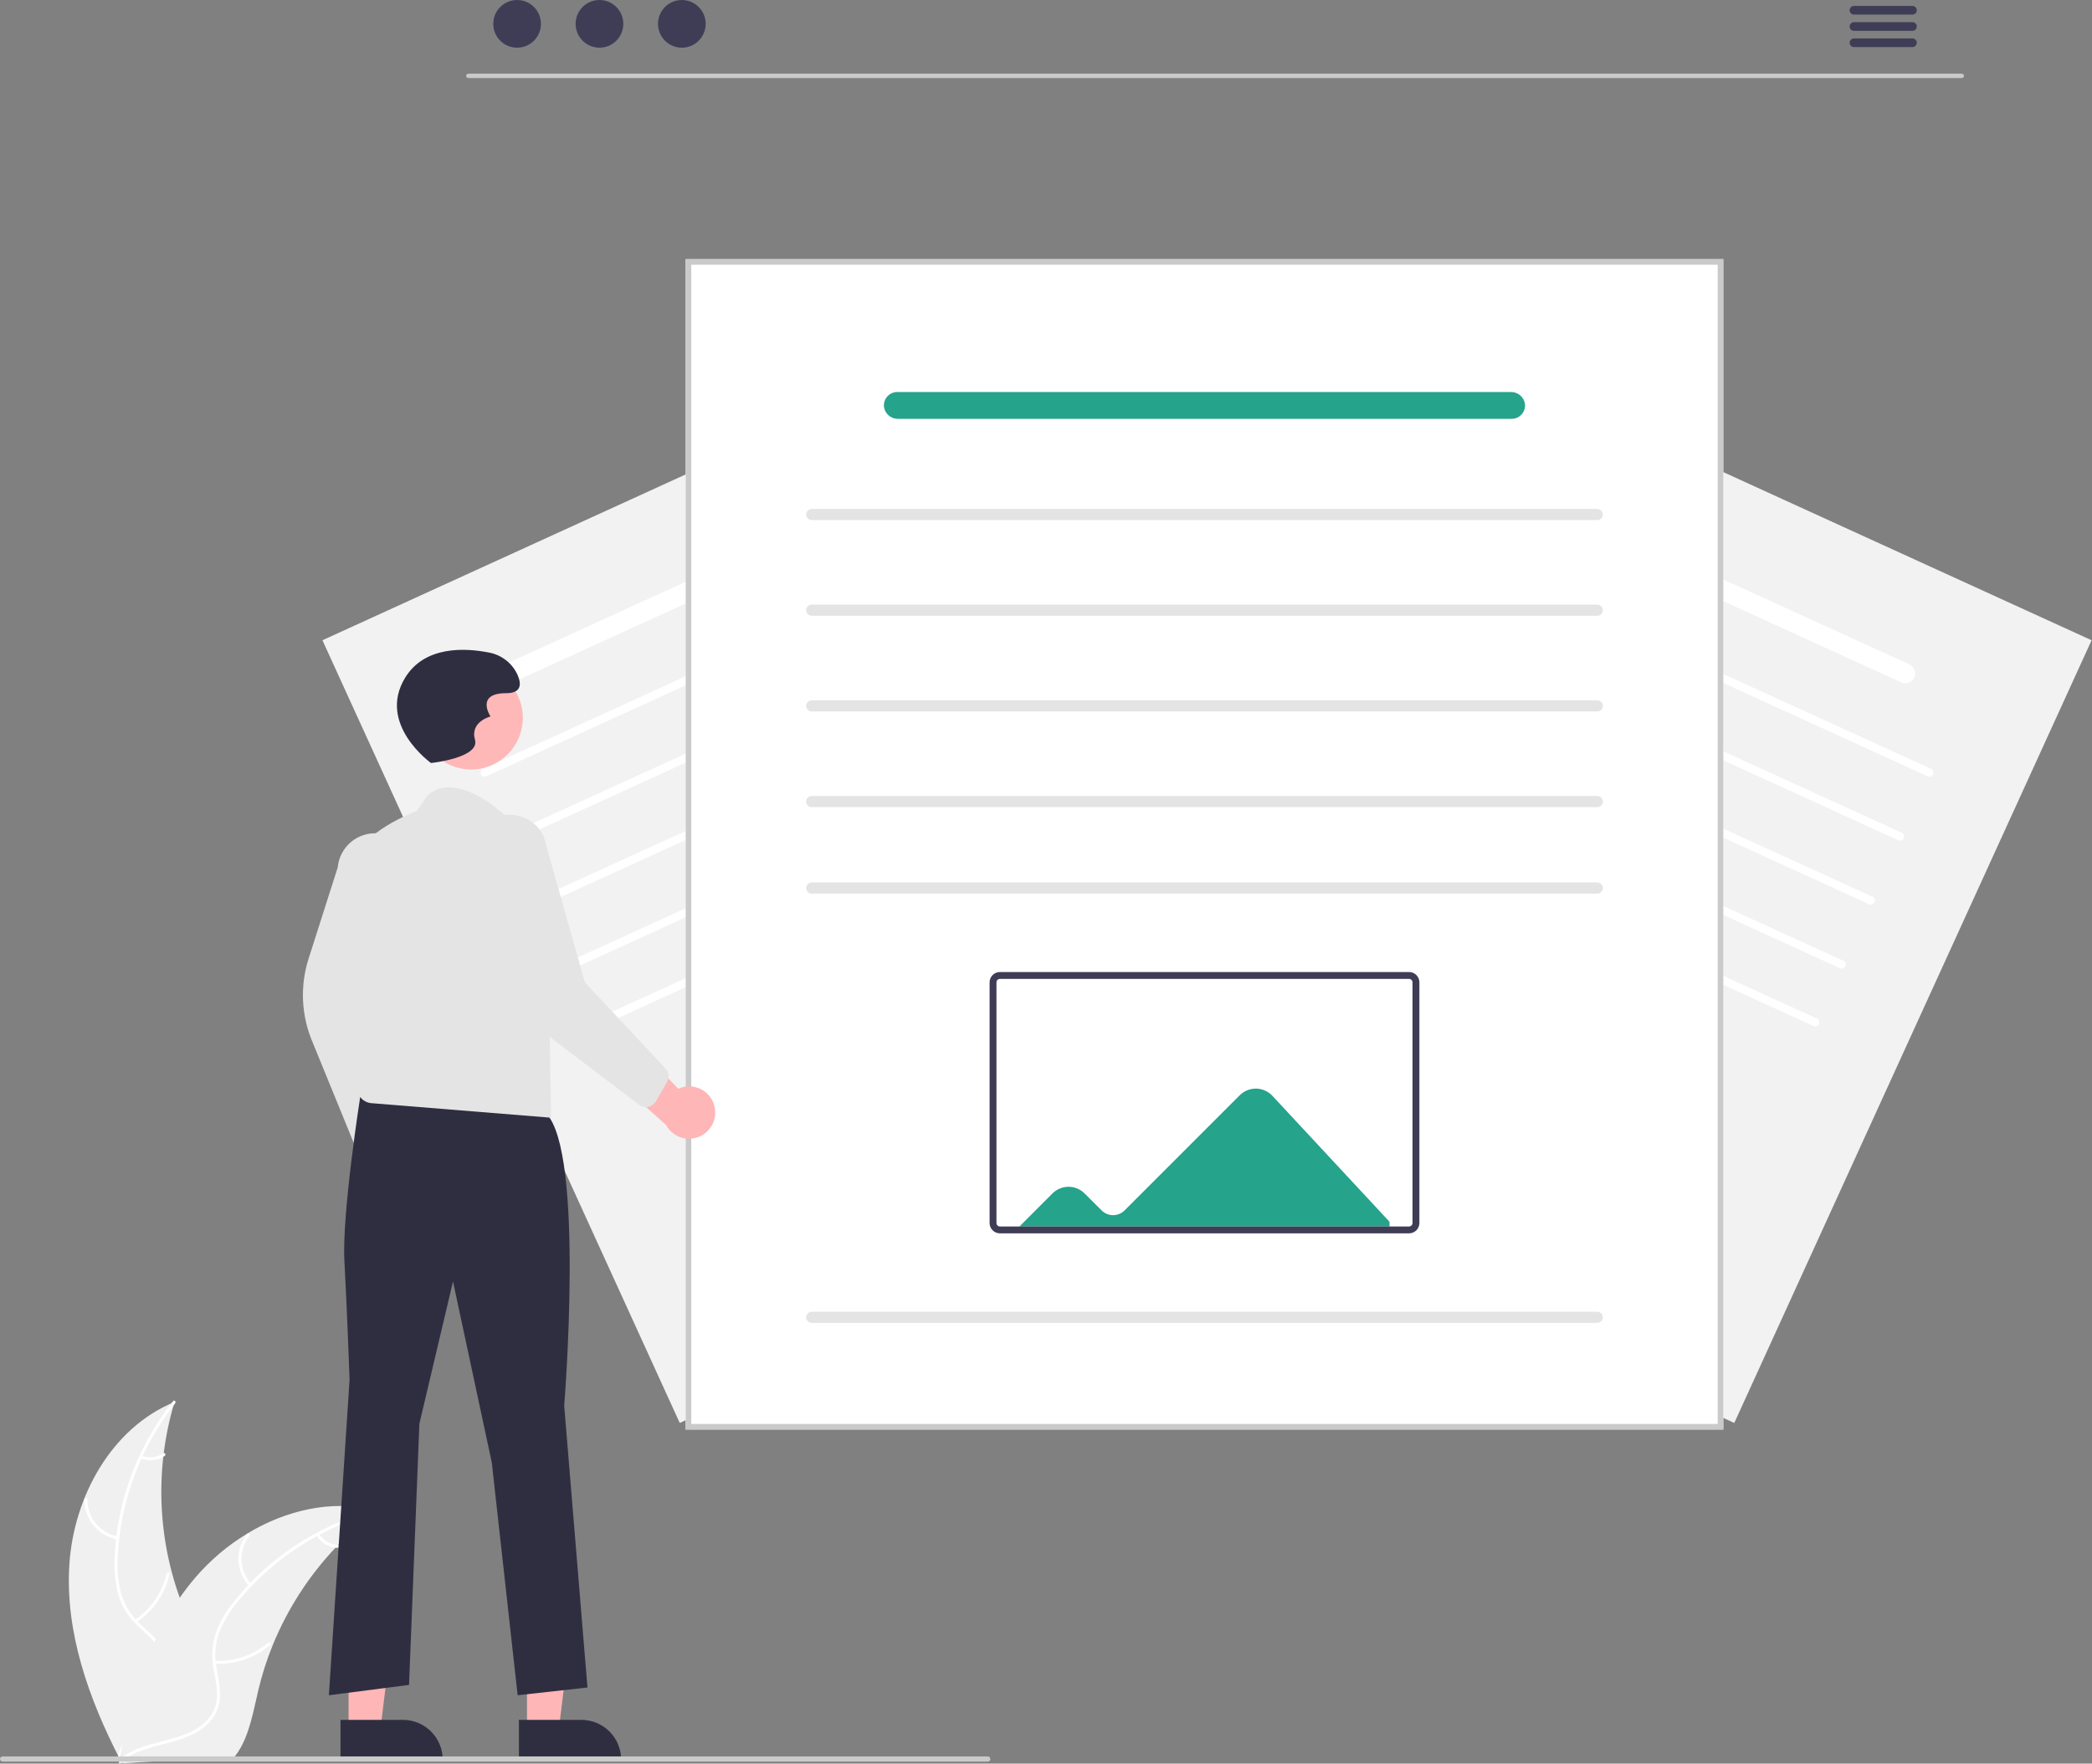 <svg width="809" height="682" viewBox="0 0 809 682" fill="none" xmlns="http://www.w3.org/2000/svg">
<rect x="0" y="0" width="809" height="682" fill="#808080" stroke="none"/>
<g clip-path="url(#clip0_535_128)">
<path d="M670.666 550.261L402.321 427.756L540.496 125.086L808.841 247.59L670.666 550.261Z" fill="#F2F2F2"/>
<path d="M711.544 374.425L508.399 281.686C508.016 281.511 507.719 281.191 507.572 280.797C507.425 280.403 507.44 279.967 507.615 279.584C507.79 279.202 508.109 278.904 508.503 278.757C508.897 278.61 509.334 278.626 509.716 278.8L712.861 371.54C713.244 371.714 713.541 372.034 713.688 372.428C713.835 372.822 713.82 373.258 713.645 373.641C713.47 374.024 713.151 374.321 712.757 374.468C712.363 374.615 711.926 374.6 711.544 374.425Z" fill="white"/>
<path d="M722.84 349.681L519.695 256.941C519.506 256.855 519.335 256.732 519.193 256.58C519.051 256.427 518.941 256.248 518.868 256.053C518.795 255.858 518.762 255.651 518.769 255.442C518.776 255.234 518.825 255.03 518.911 254.84C518.998 254.651 519.121 254.48 519.273 254.338C519.426 254.196 519.604 254.086 519.8 254.013C519.995 253.94 520.202 253.906 520.41 253.914C520.619 253.921 520.823 253.97 521.013 254.056L724.157 346.795C724.347 346.882 724.517 347.005 724.659 347.157C724.801 347.31 724.912 347.489 724.984 347.684C725.057 347.879 725.091 348.086 725.084 348.295C725.076 348.503 725.028 348.707 724.941 348.897C724.855 349.086 724.732 349.257 724.579 349.399C724.427 349.541 724.248 349.651 724.053 349.724C723.858 349.797 723.65 349.831 723.442 349.823C723.234 349.816 723.029 349.767 722.84 349.681Z" fill="white"/>
<path d="M734.136 324.937L530.992 232.197C530.802 232.111 530.632 231.988 530.49 231.835C530.348 231.683 530.237 231.504 530.165 231.309C530.092 231.114 530.058 230.906 530.065 230.698C530.073 230.49 530.121 230.285 530.208 230.096C530.294 229.906 530.417 229.736 530.57 229.594C530.722 229.452 530.901 229.341 531.096 229.269C531.291 229.196 531.499 229.162 531.707 229.17C531.915 229.177 532.12 229.225 532.309 229.312L735.454 322.051C735.835 322.226 736.132 322.546 736.279 322.94C736.425 323.333 736.409 323.769 736.235 324.151C736.06 324.533 735.742 324.831 735.348 324.978C734.955 325.125 734.519 325.11 734.136 324.937Z" fill="white"/>
<path d="M745.432 300.192L542.288 207.453C542.098 207.366 541.928 207.244 541.786 207.091C541.644 206.939 541.533 206.76 541.46 206.565C541.388 206.37 541.354 206.162 541.361 205.954C541.369 205.746 541.417 205.541 541.504 205.352C541.59 205.162 541.713 204.992 541.865 204.85C542.018 204.708 542.197 204.597 542.392 204.524C542.587 204.452 542.795 204.418 543.003 204.425C543.211 204.433 543.415 204.481 543.605 204.568L746.75 297.307C746.939 297.393 747.11 297.516 747.251 297.669C747.393 297.821 747.504 298 747.577 298.195C747.65 298.39 747.683 298.598 747.676 298.806C747.668 299.014 747.62 299.219 747.534 299.408C747.447 299.598 747.324 299.768 747.172 299.91C747.019 300.052 746.84 300.163 746.645 300.236C746.45 300.308 746.243 300.342 746.035 300.335C745.826 300.327 745.622 300.279 745.432 300.192Z" fill="white"/>
<path d="M701.335 396.787L498.191 304.048C498.001 303.961 497.831 303.838 497.689 303.686C497.547 303.534 497.436 303.355 497.363 303.16C497.29 302.964 497.257 302.757 497.264 302.549C497.272 302.341 497.32 302.136 497.406 301.946C497.493 301.757 497.616 301.586 497.768 301.445C497.921 301.303 498.1 301.192 498.295 301.119C498.49 301.046 498.697 301.013 498.906 301.02C499.114 301.028 499.318 301.076 499.508 301.162L702.652 393.902C703.035 394.076 703.333 394.396 703.48 394.79C703.627 395.184 703.611 395.621 703.436 396.003C703.262 396.386 702.942 396.683 702.548 396.83C702.154 396.977 701.718 396.962 701.335 396.787Z" fill="white"/>
<path d="M735.258 263.895L576.576 191.454C575.683 191.069 574.963 190.37 574.552 189.489C574.14 188.608 574.067 187.606 574.346 186.675C574.517 186.169 574.792 185.704 575.154 185.311C575.515 184.918 575.955 184.605 576.446 184.392C576.936 184.18 577.465 184.073 577.999 184.078C578.534 184.083 579.061 184.201 579.547 184.423L738.18 256.842C739.089 257.228 739.823 257.938 740.241 258.833C740.658 259.729 740.73 260.747 740.441 261.692C740.265 262.192 739.987 262.649 739.624 263.035C739.262 263.422 738.823 263.728 738.335 263.936C737.847 264.143 737.322 264.246 736.792 264.239C736.262 264.232 735.74 264.115 735.258 263.895Z" fill="white"/>
<path d="M124.691 247.59L393.036 125.086L531.211 427.756L262.866 550.261L124.691 247.59Z" fill="#F2F2F2"/>
<path d="M221.988 374.425L425.132 281.686C425.322 281.599 425.492 281.476 425.634 281.324C425.776 281.171 425.887 280.992 425.96 280.797C426.032 280.602 426.066 280.395 426.059 280.187C426.051 279.978 426.003 279.774 425.916 279.584C425.83 279.395 425.707 279.224 425.555 279.082C425.402 278.94 425.223 278.83 425.028 278.757C424.833 278.684 424.625 278.651 424.417 278.658C424.209 278.665 424.005 278.714 423.815 278.8L220.67 371.54C220.481 371.626 220.31 371.749 220.169 371.901C220.027 372.054 219.916 372.233 219.843 372.428C219.77 372.623 219.737 372.831 219.744 373.039C219.752 373.247 219.8 373.451 219.886 373.641C219.973 373.83 220.096 374.001 220.248 374.143C220.401 374.285 220.58 374.395 220.775 374.468C220.97 374.541 221.177 374.575 221.385 374.567C221.594 374.56 221.798 374.512 221.988 374.425Z" fill="white"/>
<path d="M210.692 349.681L413.836 256.942C414.219 256.767 414.517 256.447 414.664 256.053C414.811 255.659 414.795 255.223 414.621 254.84C414.446 254.458 414.126 254.16 413.732 254.013C413.338 253.866 412.902 253.881 412.519 254.056L209.375 346.795C209.185 346.882 209.015 347.005 208.873 347.157C208.731 347.31 208.62 347.489 208.547 347.684C208.475 347.879 208.441 348.086 208.448 348.295C208.456 348.503 208.504 348.707 208.591 348.897C208.677 349.086 208.8 349.257 208.952 349.399C209.105 349.541 209.284 349.651 209.479 349.724C209.674 349.797 209.881 349.831 210.09 349.823C210.298 349.816 210.502 349.767 210.692 349.681Z" fill="white"/>
<path d="M199.395 324.937L402.54 232.197C402.923 232.023 403.22 231.703 403.367 231.309C403.514 230.915 403.499 230.479 403.324 230.096C403.149 229.713 402.83 229.416 402.436 229.269C402.042 229.122 401.605 229.137 401.223 229.312L198.078 322.051C197.696 322.226 197.399 322.546 197.252 322.94C197.105 323.333 197.121 323.769 197.296 324.152C197.47 324.534 197.789 324.832 198.183 324.979C198.577 325.126 199.013 325.111 199.395 324.937Z" fill="white"/>
<path d="M188.099 300.192L391.244 207.453C391.433 207.366 391.604 207.244 391.746 207.091C391.888 206.939 391.998 206.76 392.071 206.565C392.144 206.37 392.177 206.162 392.17 205.954C392.163 205.746 392.114 205.541 392.028 205.352C391.941 205.162 391.818 204.992 391.666 204.85C391.514 204.708 391.335 204.597 391.14 204.524C390.944 204.452 390.737 204.418 390.529 204.425C390.321 204.433 390.116 204.481 389.926 204.568L186.782 297.307C186.399 297.482 186.102 297.801 185.955 298.195C185.808 298.589 185.823 299.026 185.998 299.408C186.172 299.791 186.492 300.089 186.886 300.236C187.28 300.383 187.716 300.367 188.099 300.192Z" fill="white"/>
<path d="M232.197 396.787L435.341 304.048C435.724 303.873 436.022 303.554 436.169 303.16C436.316 302.765 436.3 302.329 436.125 301.946C435.951 301.564 435.631 301.266 435.237 301.119C434.843 300.972 434.407 300.988 434.024 301.162L230.879 393.902C230.69 393.988 230.519 394.111 230.377 394.264C230.236 394.416 230.125 394.595 230.052 394.79C229.979 394.985 229.946 395.193 229.953 395.401C229.961 395.609 230.009 395.814 230.095 396.003C230.182 396.193 230.305 396.363 230.457 396.505C230.61 396.647 230.789 396.758 230.984 396.83C231.179 396.903 231.386 396.937 231.594 396.929C231.803 396.922 232.007 396.874 232.197 396.787Z" fill="white"/>
<path d="M198.274 263.895L356.955 191.454C357.848 191.069 358.569 190.37 358.98 189.489C359.391 188.608 359.464 187.606 359.185 186.675C359.015 186.169 358.739 185.704 358.378 185.311C358.016 184.918 357.576 184.605 357.086 184.392C356.596 184.18 356.066 184.073 355.532 184.078C354.998 184.083 354.471 184.201 353.985 184.423L195.351 256.842C194.442 257.228 193.708 257.938 193.291 258.833C192.873 259.729 192.802 260.747 193.09 261.692C193.266 262.192 193.545 262.649 193.907 263.035C194.27 263.422 194.709 263.728 195.197 263.936C195.684 264.143 196.21 264.246 196.739 264.239C197.269 264.232 197.792 264.115 198.274 263.895Z" fill="white"/>
<path d="M26.825 604.978C28.519 578.734 43.142 552.107 67.485 542.155C59.277 569.551 61.025 598.967 72.418 625.199C76.848 635.3 82.828 646.073 79.854 656.694C78.004 663.303 72.832 668.582 66.906 672.043C60.979 675.503 54.285 677.382 47.675 679.227L46.422 680.395C34.367 657.022 25.131 631.222 26.825 604.978Z" fill="#F0F0F0"/>
<path d="M67.761 542.633C54.254 559.703 46.468 580.596 45.511 602.343C45.222 607.021 45.672 611.715 46.845 616.253C48.13 620.636 50.566 624.596 53.898 627.72C56.947 630.695 60.411 633.385 62.684 637.05C63.819 638.943 64.541 641.054 64.804 643.246C65.066 645.438 64.862 647.661 64.205 649.768C62.704 655.062 59.391 659.501 56 663.729C52.235 668.424 48.25 673.24 46.888 679.249C46.723 679.977 45.603 679.678 45.767 678.951C48.138 668.497 57.768 662.068 61.976 652.529C63.94 648.078 64.574 643.009 62.222 638.573C60.166 634.694 56.597 631.917 53.484 628.931C50.188 625.931 47.676 622.17 46.169 617.976C44.769 613.512 44.139 608.843 44.306 604.168C44.513 593.638 46.375 583.205 49.823 573.253C53.695 561.872 59.486 551.238 66.944 541.81C67.406 541.227 68.22 542.053 67.761 542.633Z" fill="white"/>
<path d="M45.407 595.322C41.781 594.667 38.505 592.743 36.166 589.895C33.826 587.047 32.575 583.46 32.636 579.774C32.64 579.624 32.702 579.481 32.809 579.376C32.917 579.27 33.06 579.211 33.211 579.209C33.361 579.208 33.506 579.265 33.615 579.368C33.724 579.472 33.789 579.613 33.796 579.764C33.733 583.195 34.898 586.536 37.082 589.184C39.266 591.832 42.324 593.611 45.705 594.202C46.44 594.331 46.138 595.451 45.407 595.322Z" fill="white"/>
<path d="M52.154 626.415C58.383 622.176 62.785 615.745 64.483 608.405C64.65 607.677 65.77 607.976 65.603 608.702C63.822 616.338 59.227 623.021 52.735 627.418C52.116 627.836 51.538 626.831 52.154 626.415Z" fill="white"/>
<path d="M54.834 562.905C56.184 563.451 57.649 563.653 59.097 563.493C60.545 563.333 61.93 562.816 63.129 561.989C63.742 561.562 64.32 562.568 63.711 562.991C62.382 563.9 60.851 564.469 59.252 564.649C57.653 564.829 56.033 564.615 54.536 564.025C54.39 563.981 54.266 563.884 54.19 563.752C54.114 563.62 54.09 563.464 54.125 563.316C54.165 563.168 54.262 563.042 54.395 562.965C54.527 562.888 54.685 562.866 54.834 562.905Z" fill="white"/>
<path d="M145.979 584.194C145.604 584.471 145.228 584.748 144.853 585.035C139.824 588.786 135.109 592.94 130.753 597.455C130.411 597.798 130.069 598.152 129.738 598.505C119.36 609.494 111.112 622.314 105.414 636.315C103.152 641.888 101.317 647.625 99.925 653.476C98.003 661.557 96.563 670.472 92.212 677.247C91.766 677.959 91.276 678.643 90.745 679.294L47.944 681.833C47.844 681.79 47.744 681.757 47.643 681.714L45.939 681.894C45.989 681.587 46.049 681.27 46.099 680.963C46.128 680.785 46.166 680.606 46.195 680.428C46.217 680.309 46.24 680.19 46.253 680.082C46.26 680.042 46.268 680.002 46.276 679.972C46.289 679.864 46.312 679.764 46.326 679.666C46.652 677.892 46.991 676.118 47.343 674.343C47.343 674.333 47.342 674.333 47.351 674.323C50.068 660.805 53.937 647.394 59.718 634.998C59.892 634.625 60.065 634.242 60.259 633.868C62.895 628.295 65.984 622.946 69.492 617.876C71.422 615.106 73.491 612.435 75.691 609.874C81.388 603.268 88.089 597.599 95.548 593.076C110.418 584.06 128.007 579.9 144.706 583.878C145.133 583.98 145.551 584.082 145.979 584.194Z" fill="#F0F0F0"/>
<path d="M145.915 584.743C124.853 590.241 106.058 602.235 92.201 619.022C89.153 622.583 86.686 626.602 84.891 630.932C83.277 635.205 82.838 639.833 83.618 644.334C84.262 648.545 85.407 652.778 85.016 657.073C84.783 659.268 84.088 661.389 82.978 663.297C81.867 665.205 80.366 666.856 78.573 668.144C74.187 671.467 68.87 673.016 63.616 674.351C57.784 675.832 51.702 677.279 46.997 681.256C46.427 681.738 45.712 680.825 46.282 680.344C54.468 673.424 66.028 674.089 75.131 669.006C79.379 666.635 82.938 662.969 83.731 658.011C84.424 653.676 83.246 649.31 82.558 645.051C81.733 640.672 81.992 636.157 83.314 631.9C84.883 627.494 87.191 623.386 90.139 619.754C96.645 611.471 104.412 604.262 113.157 598.391C123.101 591.636 134.127 586.632 145.758 583.594C146.478 583.407 146.63 584.556 145.915 584.743Z" fill="white"/>
<path d="M96.344 613.354C93.843 610.647 92.386 607.139 92.233 603.456C92.08 599.774 93.241 596.157 95.508 593.251C95.969 592.665 96.902 593.353 96.441 593.94C94.324 596.642 93.243 600.012 93.393 603.44C93.542 606.869 94.913 610.132 97.256 612.639C97.765 613.184 96.85 613.897 96.344 613.354Z" fill="white"/>
<path d="M83.011 642.242C90.537 642.607 97.923 640.123 103.699 635.284C104.27 634.804 104.985 635.717 104.414 636.196C98.395 641.221 90.702 643.79 82.872 643.392C82.126 643.354 82.269 642.203 83.011 642.242Z" fill="white"/>
<path d="M123.389 593.146C124.138 594.395 125.186 595.438 126.438 596.183C127.691 596.927 129.108 597.348 130.563 597.409C131.31 597.438 131.166 598.588 130.424 598.56C128.817 598.485 127.252 598.018 125.866 597.199C124.481 596.38 123.317 595.234 122.476 593.861C122.386 593.738 122.346 593.586 122.365 593.435C122.383 593.284 122.458 593.145 122.575 593.047C122.696 592.953 122.85 592.911 123.002 592.929C123.154 592.948 123.293 593.026 123.389 593.146Z" fill="white"/>
<path d="M666.417 552.805H265.161V100.222H666.417V552.805Z" fill="white"/>
<path d="M666.417 552.805H265.161V100.222H666.417V552.805ZM267.318 550.648H664.26V102.38H267.318L267.318 550.648Z" fill="#CACACA"/>
<path d="M617.67 312.132H313.908C313.625 312.132 313.344 312.076 313.083 311.968C312.821 311.86 312.583 311.701 312.383 311.5C312.182 311.3 312.024 311.062 311.915 310.8C311.807 310.539 311.751 310.258 311.751 309.975C311.751 309.692 311.807 309.411 311.915 309.149C312.024 308.888 312.182 308.65 312.383 308.449C312.583 308.249 312.821 308.09 313.083 307.982C313.344 307.873 313.625 307.818 313.908 307.818H617.67C618.242 307.818 618.791 308.045 619.196 308.449C619.6 308.854 619.827 309.403 619.827 309.975C619.827 310.547 619.6 311.096 619.196 311.5C618.791 311.905 618.242 312.132 617.67 312.132Z" fill="#E4E4E4"/>
<path d="M617.67 275.132H313.908C313.336 275.132 312.787 274.905 312.383 274.5C311.978 274.096 311.751 273.547 311.751 272.975C311.751 272.403 311.978 271.854 312.383 271.449C312.787 271.045 313.336 270.818 313.908 270.818H617.67C618.242 270.818 618.791 271.045 619.196 271.449C619.6 271.854 619.827 272.403 619.827 272.975C619.827 273.547 619.6 274.096 619.196 274.5C618.791 274.905 618.242 275.132 617.67 275.132Z" fill="#E4E4E4"/>
<path d="M617.67 238.132H313.908C313.625 238.132 313.344 238.076 313.083 237.968C312.821 237.86 312.583 237.701 312.383 237.5C312.182 237.3 312.024 237.062 311.915 236.8C311.807 236.539 311.751 236.258 311.751 235.975C311.751 235.692 311.807 235.411 311.915 235.149C312.024 234.888 312.182 234.65 312.383 234.449C312.583 234.249 312.821 234.09 313.083 233.982C313.344 233.873 313.625 233.818 313.908 233.818H617.67C618.242 233.818 618.791 234.045 619.196 234.449C619.6 234.854 619.827 235.403 619.827 235.975C619.827 236.547 619.6 237.096 619.196 237.5C618.791 237.905 618.242 238.132 617.67 238.132Z" fill="#E4E4E4"/>
<path d="M617.67 201.132H313.908C313.336 201.132 312.787 200.905 312.383 200.5C311.978 200.096 311.751 199.547 311.751 198.975C311.751 198.403 311.978 197.854 312.383 197.449C312.787 197.045 313.336 196.818 313.908 196.818H617.67C618.242 196.818 618.791 197.045 619.196 197.449C619.6 197.854 619.827 198.403 619.827 198.975C619.827 199.547 619.6 200.096 619.196 200.5C618.791 200.905 618.242 201.132 617.67 201.132Z" fill="#E4E4E4"/>
<path d="M617.67 345.57H313.908C313.336 345.57 312.787 345.343 312.383 344.938C311.978 344.534 311.751 343.985 311.751 343.413C311.751 342.841 311.978 342.292 312.383 341.887C312.787 341.483 313.336 341.256 313.908 341.256H617.67C618.242 341.256 618.791 341.483 619.196 341.887C619.6 342.292 619.827 342.841 619.827 343.413C619.827 343.985 619.6 344.534 619.196 344.938C618.791 345.343 618.242 345.57 617.67 345.57Z" fill="#E4E4E4"/>
<path d="M617.67 511.57H313.908C313.336 511.57 312.787 511.343 312.383 510.938C311.978 510.534 311.751 509.985 311.751 509.413C311.751 508.841 311.978 508.292 312.383 507.888C312.787 507.483 313.336 507.256 313.908 507.256H617.67C618.242 507.256 618.791 507.483 619.196 507.888C619.6 508.292 619.827 508.841 619.827 509.413C619.827 509.985 619.6 510.534 619.196 510.938C618.791 511.343 618.242 511.57 617.67 511.57Z" fill="#E4E4E4"/>
<path d="M544.905 476.941H386.674C385.616 476.939 384.602 476.519 383.854 475.771C383.106 475.023 382.686 474.009 382.685 472.952V379.874C382.686 378.817 383.106 377.803 383.854 377.055C384.602 376.307 385.616 375.887 386.674 375.885H544.905C545.962 375.887 546.976 376.307 547.724 377.055C548.472 377.803 548.892 378.817 548.894 379.874V472.952C548.892 474.009 548.472 475.023 547.724 475.771C546.976 476.519 545.962 476.939 544.905 476.941Z" fill="white"/>
<path d="M492.063 423.767C491.258 422.905 490.288 422.213 489.21 421.734C488.132 421.254 486.968 420.996 485.789 420.975C484.609 420.954 483.437 421.17 482.343 421.611C481.248 422.052 480.254 422.708 479.418 423.541L434.888 468.072C433.711 469.246 432.118 469.906 430.456 469.908C428.794 469.911 427.199 469.255 426.019 468.085L419.424 461.503C418.608 460.687 417.64 460.04 416.575 459.599C415.509 459.157 414.367 458.93 413.214 458.93C412.061 458.93 410.918 459.157 409.853 459.599C408.787 460.04 407.819 460.687 407.004 461.503L394.24 474.281H537.339V472.46L492.063 423.767Z" fill="#25A38B"/>
<path d="M544.905 476.941H386.674C385.616 476.939 384.602 476.519 383.854 475.771C383.106 475.023 382.686 474.009 382.685 472.952V379.874C382.686 378.817 383.106 377.803 383.854 377.055C384.602 376.307 385.616 375.887 386.674 375.885H544.905C545.962 375.887 546.976 376.307 547.724 377.055C548.472 377.803 548.892 378.817 548.894 379.874V472.952C548.892 474.009 548.472 475.023 547.724 475.771C546.976 476.519 545.962 476.939 544.905 476.941ZM386.674 378.545C386.321 378.545 385.983 378.685 385.734 378.935C385.485 379.184 385.344 379.522 385.344 379.875V472.952C385.344 473.304 385.485 473.642 385.734 473.891C385.983 474.141 386.321 474.281 386.674 474.281H544.905C545.257 474.281 545.595 474.141 545.844 473.891C546.094 473.642 546.234 473.304 546.234 472.952V379.874C546.234 379.522 546.094 379.184 545.844 378.935C545.595 378.685 545.257 378.545 544.905 378.545L386.674 378.545Z" fill="#3F3D56"/>
<path d="M163.438 461.382C163.839 459.968 163.925 458.483 163.69 457.032C163.455 455.581 162.905 454.198 162.078 452.983C161.252 451.767 160.168 450.748 158.905 449.996C157.642 449.245 156.229 448.779 154.766 448.633L146.475 413.873L133.768 427.414L143.589 458.346C143.506 460.82 144.333 463.238 145.913 465.143C147.494 467.047 149.718 468.306 152.165 468.68C154.611 469.055 157.11 468.518 159.188 467.173C161.266 465.828 162.778 463.768 163.438 461.382Z" fill="#FFB6B6"/>
<path d="M141.276 448.775C140.676 448.575 140.125 448.251 139.659 447.825C139.192 447.398 138.821 446.878 138.568 446.299L120.989 403.301C116.507 392.993 115.921 381.407 119.341 370.699L130.605 335.416C130.777 333.518 131.32 331.673 132.205 329.986C133.09 328.298 134.299 326.802 135.762 325.582C137.226 324.363 138.916 323.443 140.735 322.877C142.554 322.311 144.467 322.109 146.364 322.282C148.261 322.456 150.106 323.002 151.792 323.889C153.478 324.776 154.973 325.987 156.191 327.452C157.409 328.917 158.326 330.608 158.89 332.428C159.454 334.247 159.654 336.161 159.478 338.058L144.54 394.873L154.545 439.495C154.701 440.407 154.574 441.344 154.181 442.181C153.787 443.018 153.146 443.714 152.344 444.174L144.928 448.412C144.133 448.866 143.218 449.067 142.305 448.987C141.955 448.957 141.609 448.886 141.276 448.775Z" fill="#E4E4E4"/>
<path d="M203.799 669.082H216.058L221.891 621.794H203.796L203.799 669.082Z" fill="#FFB6B6"/>
<path d="M200.671 665.079L224.815 665.078H224.816C228.897 665.079 232.81 666.7 235.696 669.585C238.581 672.471 240.203 676.384 240.203 680.465V680.965L200.672 680.966L200.671 665.079Z" fill="#2F2E41"/>
<path d="M134.799 669.082H147.058L152.891 621.794H134.796L134.799 669.082Z" fill="#FFB6B6"/>
<path d="M131.671 665.079L155.815 665.078H155.816C159.897 665.079 163.81 666.7 166.696 669.585C169.581 672.471 171.203 676.384 171.203 680.465V680.965L131.672 680.966L131.671 665.079Z" fill="#2F2E41"/>
<path d="M211.181 430.565L139.284 424.239C139.284 424.239 132.181 469.565 133.181 487.565C134.181 505.565 135.181 533.565 135.181 533.565L127.181 655.565L158.181 651.565L162.181 550.565L175.181 495.565L190.181 565.565L200.181 655.565L227.181 652.565L218.181 543.565C218.181 543.565 226.181 445.565 211.181 430.565Z" fill="#2F2E41"/>
<path d="M182.181 297.565C193.226 297.565 202.181 288.611 202.181 277.565C202.181 266.519 193.226 257.565 182.181 257.565C171.135 257.565 162.181 266.519 162.181 277.565C162.181 288.611 171.135 297.565 182.181 297.565Z" fill="#FFB8B8"/>
<path d="M204.083 322.222L189.798 310.851C189.798 310.851 174.329 298.915 165.255 307.74L161.181 313.565C161.181 313.565 138.083 322.222 138.083 333.222L139.181 393.565C139.181 393.565 131.181 424.565 143.181 426.565L213.083 432.222L212.181 374.565L204.083 322.222Z" fill="#E4E4E4"/>
<path d="M166.681 295.065C166.681 295.065 145.681 280.065 156.681 262.065C164.312 249.578 180.125 250.566 189.095 252.343C191.511 252.789 193.783 253.816 195.714 255.335C197.646 256.855 199.179 258.821 200.181 261.065C201.681 264.565 201.681 268.065 195.681 268.065C183.681 268.065 189.681 277.065 189.681 277.065C189.681 277.065 181.681 279.065 183.681 286.065C185.681 293.065 166.681 295.065 166.681 295.065Z" fill="#2F2E41"/>
<path d="M276.239 427.61C275.866 426.188 275.187 424.864 274.247 423.733C273.308 422.603 272.132 421.691 270.803 421.064C269.473 420.436 268.023 420.108 266.552 420.102C265.082 420.096 263.629 420.412 262.294 421.029L237.502 395.293L233.43 413.411L257.598 435.072C258.782 437.246 260.722 438.909 263.051 439.748C265.38 440.586 267.935 440.541 270.233 439.621C272.531 438.701 274.411 436.97 275.518 434.757C276.625 432.543 276.881 430 276.239 427.61Z" fill="#FFB6B6"/>
<path d="M250.745 428.001C250.127 428.134 249.488 428.135 248.869 428.004C248.251 427.873 247.667 427.614 247.155 427.243L210.178 399.126C201.082 392.521 194.695 382.838 192.204 371.876L183.993 335.76C183.176 334.039 182.706 332.172 182.61 330.269C182.515 328.365 182.796 326.461 183.437 324.667C184.079 322.872 185.067 321.221 186.347 319.809C187.627 318.396 189.173 317.25 190.897 316.436C192.62 315.622 194.487 315.156 196.391 315.064C198.295 314.972 200.198 315.257 201.992 315.901C203.785 316.546 205.434 317.538 206.844 318.821C208.254 320.103 209.397 321.651 210.208 323.376L226.188 379.908L257.464 413.269C258.062 413.975 258.428 414.847 258.514 415.768C258.6 416.689 258.401 417.614 257.944 418.418L253.707 425.834C253.252 426.629 252.566 427.267 251.739 427.662C251.422 427.814 251.089 427.927 250.745 428.001Z" fill="#E4E4E4"/>
<path d="M758.656 30.177H181.1C180.878 30.176 180.666 30.088 180.509 29.931C180.353 29.773 180.265 29.561 180.265 29.339C180.265 29.117 180.353 28.904 180.509 28.747C180.666 28.59 180.878 28.501 181.1 28.501H758.656C758.878 28.501 759.09 28.59 759.247 28.747C759.403 28.904 759.491 29.117 759.491 29.339C759.491 29.561 759.403 29.773 759.247 29.931C759.09 30.088 758.878 30.176 758.656 30.177Z" fill="#CACACA"/>
<path d="M199.967 18.442C205.06 18.442 209.188 14.313 209.188 9.221C209.188 4.128 205.06 0 199.967 0C194.875 0 190.747 4.128 190.747 9.221C190.747 14.313 194.875 18.442 199.967 18.442Z" fill="#3F3D56"/>
<path d="M231.821 18.442C236.913 18.442 241.042 14.313 241.042 9.221C241.042 4.128 236.913 0 231.821 0C226.728 0 222.6 4.128 222.6 9.221C222.6 14.313 226.728 18.442 231.821 18.442Z" fill="#3F3D56"/>
<path d="M263.674 18.442C268.767 18.442 272.895 14.313 272.895 9.221C272.895 4.128 268.767 0 263.674 0C258.582 0 254.454 4.128 254.454 9.221C254.454 14.313 258.582 18.442 263.674 18.442Z" fill="#3F3D56"/>
<path d="M739.571 5.64H716.938C716.494 5.638 716.069 5.461 715.756 5.147C715.443 4.833 715.267 4.407 715.267 3.963C715.267 3.52 715.443 3.094 715.756 2.78C716.069 2.466 716.494 2.289 716.938 2.287H739.571C740.014 2.289 740.439 2.466 740.752 2.78C741.066 3.094 741.241 3.52 741.241 3.963C741.241 4.407 741.066 4.833 740.752 5.147C740.439 5.461 740.014 5.638 739.571 5.64Z" fill="#3F3D56"/>
<path d="M739.571 11.927H716.938C716.494 11.925 716.069 11.748 715.756 11.434C715.443 11.12 715.267 10.694 715.267 10.251C715.267 9.807 715.443 9.381 715.756 9.067C716.069 8.753 716.494 8.576 716.938 8.574H739.571C740.014 8.576 740.439 8.753 740.752 9.067C741.066 9.381 741.241 9.807 741.241 10.251C741.241 10.694 741.066 11.12 740.752 11.434C740.439 11.748 740.014 11.925 739.571 11.927Z" fill="#3F3D56"/>
<path d="M739.571 18.214H716.938C716.494 18.212 716.069 18.035 715.756 17.721C715.443 17.407 715.267 16.981 715.267 16.537C715.267 16.094 715.443 15.668 715.756 15.354C716.069 15.04 716.494 14.862 716.938 14.861H739.571C740.014 14.862 740.439 15.04 740.752 15.354C741.066 15.668 741.241 16.094 741.241 16.537C741.241 16.981 741.066 17.407 740.752 17.721C740.439 18.035 740.014 18.212 739.571 18.214Z" fill="#3F3D56"/>
<path d="M382 681.222H1C0.735 681.222 0.48 681.117 0.293 680.93C0.105 680.742 0 680.488 0 680.222C0 679.957 0.105 679.703 0.293 679.515C0.48 679.328 0.735 679.222 1 679.222H382C382.265 679.222 382.52 679.328 382.707 679.515C382.895 679.703 383 679.957 383 680.222C383 680.488 382.895 680.742 382.707 680.93C382.52 681.117 382.265 681.222 382 681.222Z" fill="#CACACA"/>
<path d="M584.575 161.965H347.299C345.977 161.994 344.69 161.536 343.684 160.678C342.677 159.82 342.021 158.622 341.84 157.312C341.765 156.589 341.843 155.858 342.068 155.167C342.294 154.477 342.662 153.841 343.148 153.301C343.635 152.762 344.23 152.33 344.893 152.035C345.557 151.739 346.276 151.587 347.003 151.587H584.207C585.55 151.551 586.859 152.014 587.882 152.887C588.904 153.759 589.568 154.979 589.745 156.311C589.809 157.029 589.723 157.752 589.493 158.435C589.262 159.118 588.892 159.745 588.406 160.277C587.92 160.809 587.328 161.234 586.668 161.524C586.009 161.815 585.296 161.965 584.575 161.965Z" fill="#25A38B"/>
</g>
<defs>
<clipPath id="clip0_535_128">
<rect width="808.841" height="681.894" fill="white"/>
</clipPath>
</defs>
</svg>
